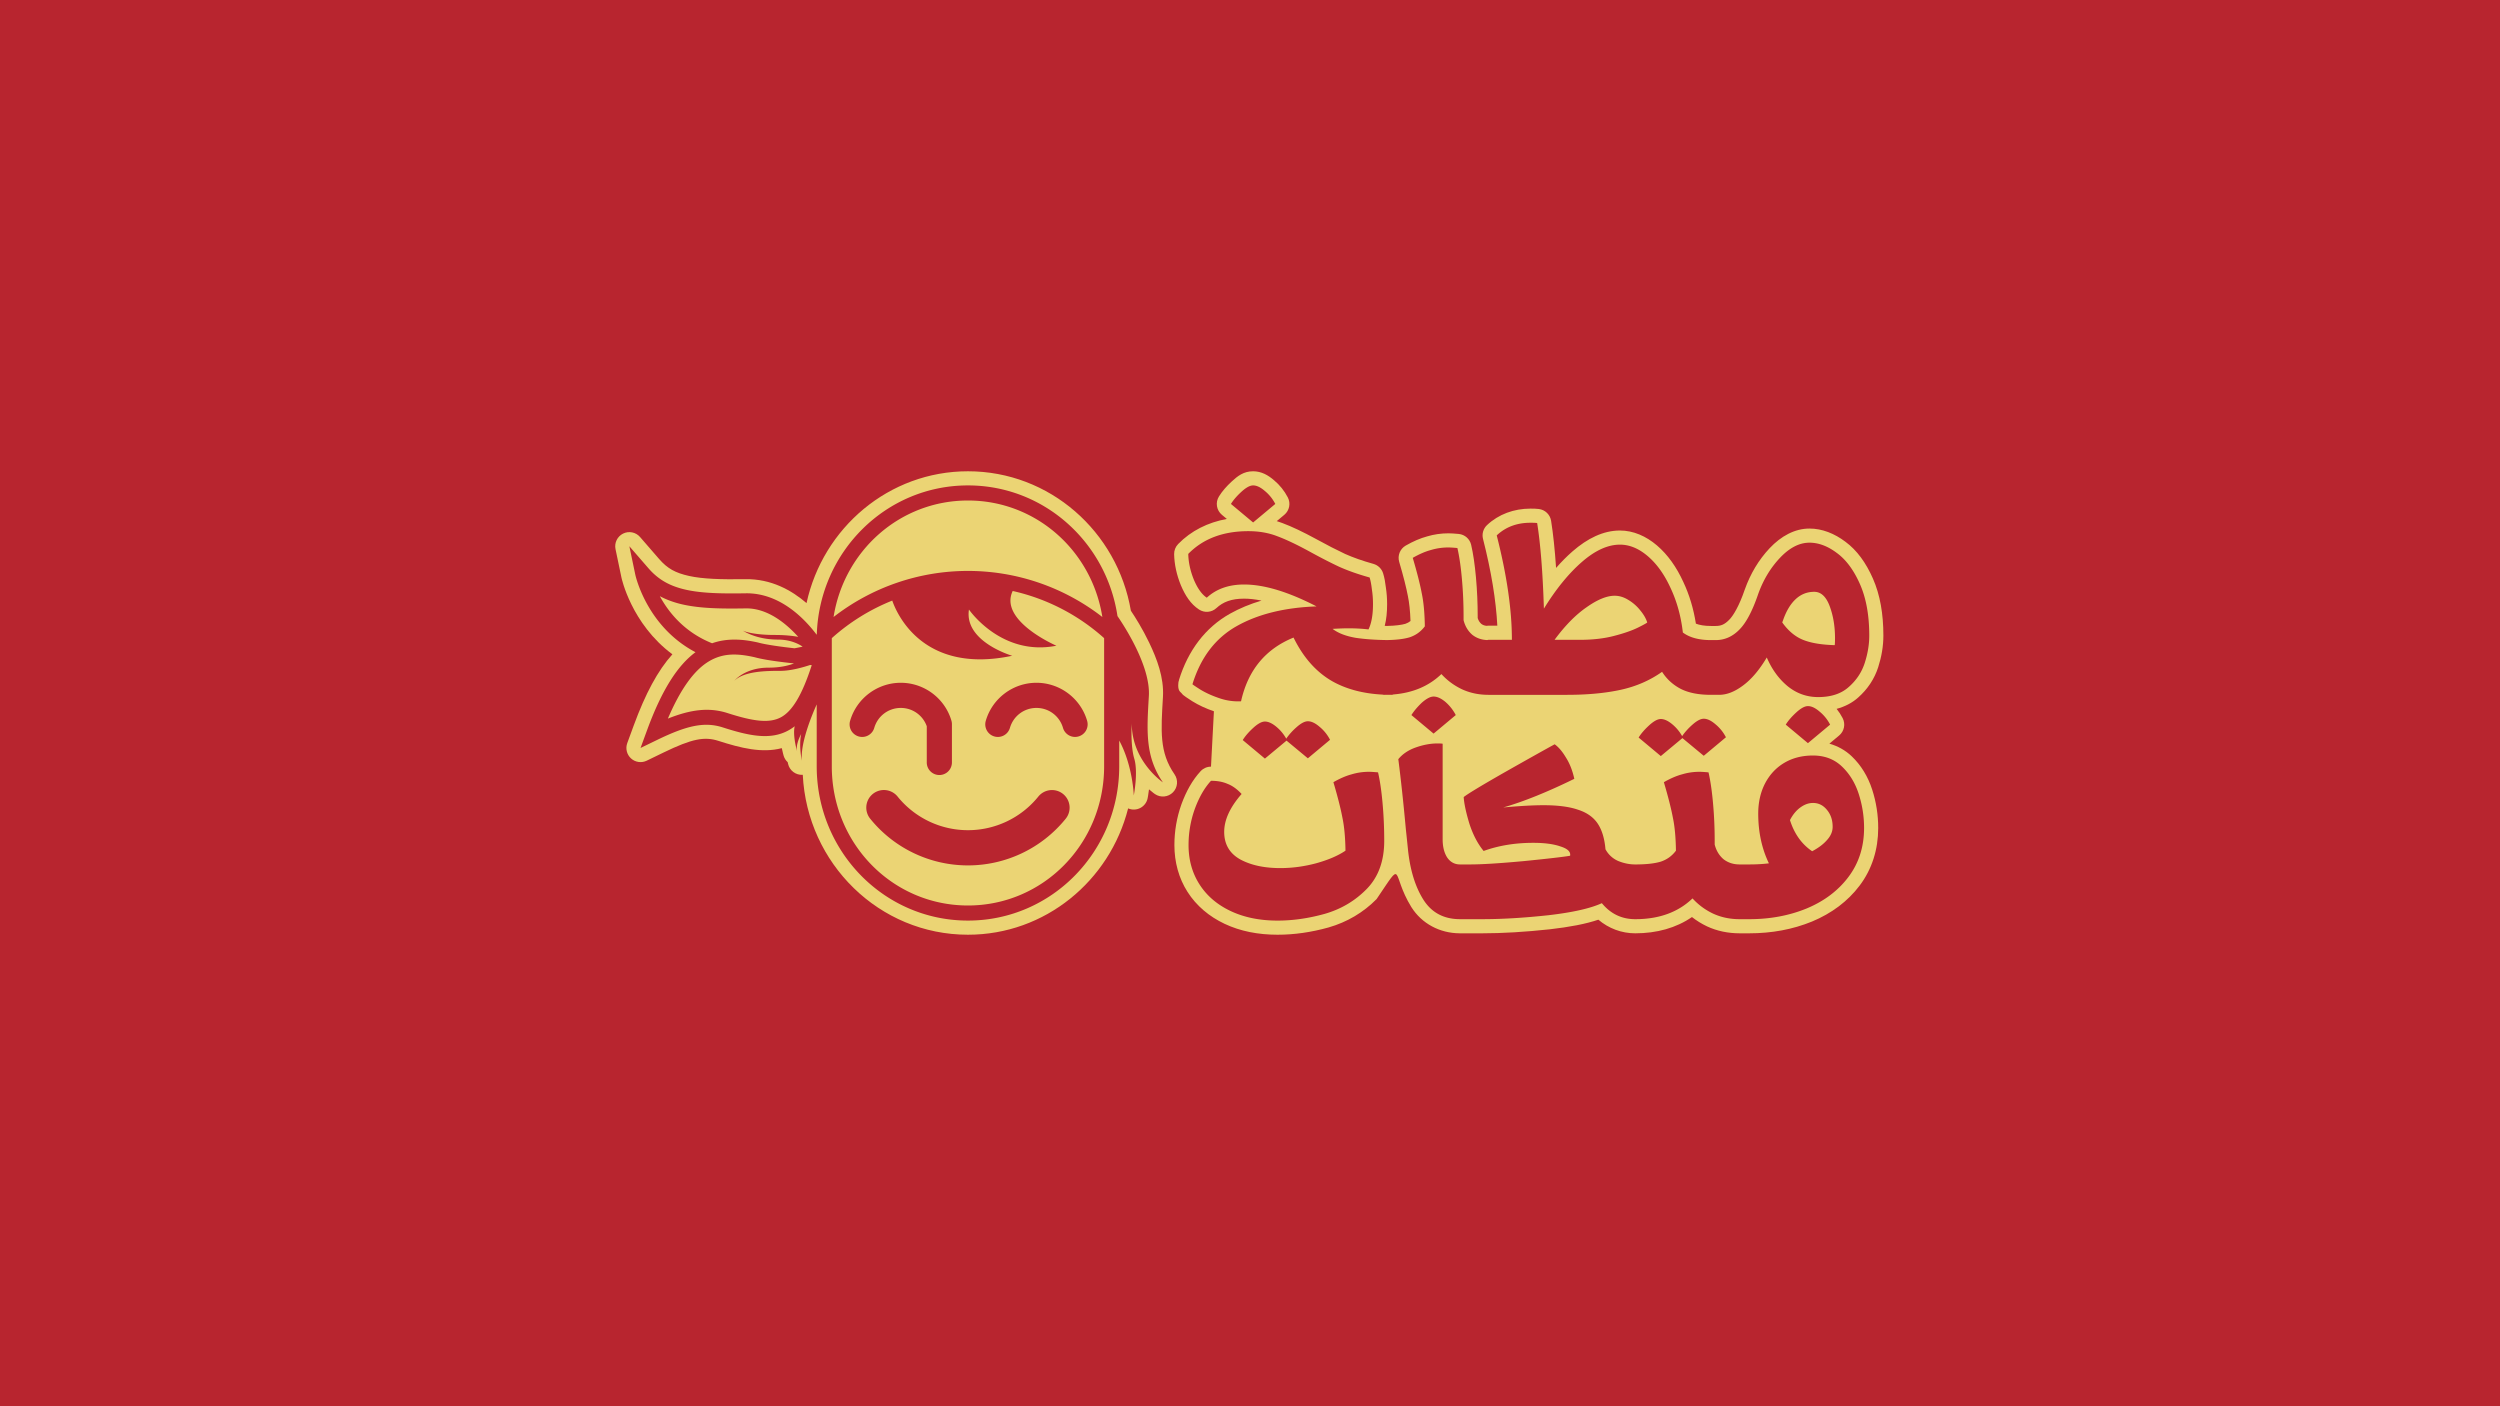 <?xml version="1.0" encoding="UTF-8" standalone="no"?>
<!-- Created with Inkscape (http://www.inkscape.org/) -->

<svg
   xmlns:dc="http://purl.org/dc/elements/1.1/"
   xmlns:cc="http://creativecommons.org/ns#"
   xmlns:rdf="http://www.w3.org/1999/02/22-rdf-syntax-ns#"
   xmlns:svg="http://www.w3.org/2000/svg"
   xmlns="http://www.w3.org/2000/svg"
   xmlns:sodipodi="http://sodipodi.sourceforge.net/DTD/sodipodi-0.dtd"
   xmlns:inkscape="http://www.inkscape.org/namespaces/inkscape"
   version="1.1"
   id="svg2"
   width="1920"
   height="1080"
   viewBox="0 0 1920 1080"
   sodipodi:docname="3.svg"
   inkscape:version="0.92.4 5da689c313, 2019-01-14">
  <defs
     id="defs6" />
  <sodipodi:namedview
     pagecolor="#ffffff"
     bordercolor="#666666"
     borderopacity="1"
     objecttolerance="10"
     gridtolerance="10"
     guidetolerance="10"
     inkscape:pageopacity="0"
     inkscape:pageshadow="2"
     inkscape:window-width="1366"
     inkscape:window-height="674"
     id="namedview4"
     showgrid="false"
     inkscape:zoom="0.28136957"
     inkscape:cx="588.64728"
     inkscape:cy="842.56506"
     inkscape:window-x="0"
     inkscape:window-y="26"
     inkscape:window-maximized="1"
     inkscape:current-layer="svg2">
    <sodipodi:guide
       position="0,1080"
       orientation="1080,0"
       id="guide819"
       inkscape:locked="false" />
    <sodipodi:guide
       position="0,0"
       orientation="0,1920"
       id="guide821"
       inkscape:locked="false" />
    <sodipodi:guide
       position="1920,0"
       orientation="-1080,0"
       id="guide823"
       inkscape:locked="false" />
    <sodipodi:guide
       position="1920,1080"
       orientation="0,-1920"
       id="guide825"
       inkscape:locked="false" />
    <sodipodi:guide
       position="472.46,811.269"
       orientation="543.549,0"
       id="guide829"
       inkscape:locked="false" />
    <sodipodi:guide
       position="472.46,267.72"
       orientation="0,965.861"
       id="guide831"
       inkscape:locked="false" />
    <sodipodi:guide
       position="1438.321,267.72"
       orientation="-543.549,0"
       id="guide833"
       inkscape:locked="false" />
    <sodipodi:guide
       position="1438.321,811.269"
       orientation="0,-965.861"
       id="guide835"
       inkscape:locked="false" />
  </sodipodi:namedview>
  <rect
     style="opacity:1;fill:#b8252f;fill-opacity:1;fill-rule:nonzero;stroke:none;stroke-width:37.795;stroke-linecap:round;stroke-linejoin:round;stroke-miterlimit:4;stroke-dasharray:none;stroke-dashoffset:0;stroke-opacity:1;paint-order:markers fill stroke"
     id="rect819"
     width="1920"
     height="1080"
     x="0"
     y="0" />
  <g
     id="g1043"
     transform="matrix(0.194,0,0,0.194,-1106.682,165.122)"
     style="stroke-width:1.873">
    <path
       sodipodi:nodetypes="ccscccsccccccsccccccccsccccscccscccccccccccccccsccccccscccccccccsccsccccccsscccscccccscccsccccccccsccscccccscscccsccccsscccccccssccscccccccccsccccccccccccccccc"
       inkscape:connector-curvature="0"
       id="path1037"
       d="m 9536.474,1014.532 c -313.21,0 -574.12,223.913 -639.061,521.817 -59.411,-51.156 -140.433,-96.363 -242.144,-94.689 -94.701,1.558 -169.019,-0.76 -222.42,-12.656 -54.179,-12.069 -85.827,-28.948 -119.233,-67.469 l -75.33,-86.863 c -16.702,-19.243 -44.294,-24.776 -67.123,-13.46 -22.83,11.316 -35.134,36.625 -29.933,61.569 l 23.513,112.549 0.02,0.103 c 0,0 38.038,182.309 201.635,303.654 -57.561,63.921 -106.731,155.339 -153.211,282.102 l -25.461,69.438 c -7.847,21.418 -1.911,45.456 15.005,60.759 16.916,15.303 41.427,18.808 61.954,8.86 l 66.547,-32.271 c 113.345,-54.966 162.08,-63.996 217.602,-46.152 87.773,28.21 171.896,49.541 250.677,28.75 3.711,17.82 7.516,30.783 7.516,30.783 2.978,9.543 8.457,18.115 15.869,24.824 0.594,2.676 1.426,6.557 1.426,6.557 6.096,26.825 30.782,45.242 58.232,43.445 17.238,351.514 302.768,633.018 653.918,633.018 305.565,0 561.443,-213.161 634.088,-500.123 32.765,14.286 70.342,-5.385 77.273,-40.451 0,0 2.785,-14.259 5.346,-34.975 14.183,12.427 23.723,18.844 23.723,18.844 22.303,15.092 52.194,12.161 71.14,-6.978 18.946,-19.139 21.575,-49.057 6.258,-71.207 -60.569,-87.488 -53.832,-171.225 -45.846,-307.004 v 0 c 4.492,-76.361 -24.055,-150.761 -54.459,-214.219 -26.73,-55.792 -55.586,-101.203 -72.558,-126.508 -53.2,-313.078 -321.232,-552.043 -644.965,-552.043 z m 1128.854,0 c -37.789,0 -61.341,18.978 -84.492,40.272 -0.01,0.01 -0.01,0.016 -0.02,0.024 -20.601,18.887 -37.731,38.347 -50.866,59.564 -14.658,23.684 -9.67,54.543 11.704,72.402 l 19.685,16.445 c -75.554,13.843 -141.591,46.855 -192.799,99.359 -10.494,10.761 -16.218,25.291 -15.885,40.318 0.907,40.778 10.016,81.716 26.292,121.977 0.126,0.314 0.256,0.626 0.388,0.938 17.288,40.627 38.461,74.129 71.994,96.055 21.456,14.026 49.698,11.684 68.549,-5.686 26.797,-24.695 59.826,-37.428 109.889,-37.428 20.721,0 43.703,2.516 68.805,7.678 -44.941,13.267 -86.722,30.509 -125.094,52.051 v 0 c -97.299,54.624 -165.786,145.703 -201.692,262.397 l 0.606,-0.447 c -1.425,3.668 -2.501,7.332 -2.887,10.81 -3.619,32.606 8.307,36.583 11.559,40.764 6.504,8.362 7.948,8.423 9.744,9.893 3.592,2.939 5.762,4.4 8.722,6.449 5.921,4.099 13.749,9.236 24.377,16.068 0.249,0.16 0.499,0.317 0.75,0.473 25.563,15.866 54.13,28.963 85.498,39.721 l -11.531,219.178 c -15.64,0 -30.566,6.547 -41.162,18.051 -32.235,34.998 -56.931,79.109 -75.865,130.971 -0.06,0.159 -0.115,0.318 -0.172,0.477 -18.393,51.834 -27.674,105.851 -27.674,160.971 0,67.742 17.357,131.305 52.158,185.738 34.773,54.388 85.112,96.997 146.616,126.041 61.94,29.249 132.434,43.147 209.498,43.147 66.215,0 133.599,-9.715 201.754,-28.734 0.137,-0.039 0.274,-0.078 0.412,-0.117 73.058,-20.994 137.502,-58.963 190.021,-112.328 111.389,-164.223 54.831,-102.504 137.467,31.645 41.114,65.409 112.371,103.441 191.051,103.955 0.122,4e-4 0.243,4e-4 0.365,0 -4.956,0 -4.757,0.021 0.424,0.021 h 88.91 c 80.283,0 169.253,-5.336 267.168,-15.881 0.141,-0.015 0.281,-0.031 0.422,-0.047 78.732,-9.084 141.661,-20.88 192.082,-38.031 40.716,34.554 91.92,53.959 146.031,53.959 85.196,0 162.109,-21.333 224.492,-64.379 18.29,14.279 38.099,26.619 59.301,36.715 0.153,0.073 0.306,0.145 0.459,0.217 39.672,18.453 83.46,27.443 129.15,27.447 0.03,-10e-5 0.197,0 0.131,0 h 37.785 c 88.628,0 171.768,-15.287 247.891,-46.391 0.09,-0.038 0.185,-0.077 0.277,-0.115 77.486,-32.148 141.745,-79.981 188.832,-142.473 48.846,-64.582 73.52,-143.04 73.52,-228.182 0,-51.654 -7.981,-102.474 -23.813,-151.633 -16.574,-51.471 -43.92,-96.674 -81.38,-132.307 -24.888,-23.673 -55.147,-40.329 -88.106,-49.732 l 38.742,-32.367 c 20.144,-16.832 25.883,-45.402 13.801,-68.707 -6.753,-13.024 -14.748,-25.302 -23.848,-36.67 31.975,-8.585 61.068,-23.16 85.163,-44.758 37.197,-32.734 64.631,-73.909 79.496,-120.359 13.406,-41.895 20.445,-83.689 20.445,-124.861 0,-85.719 -12.976,-161.287 -41.414,-225.92 -27.182,-61.775 -62.676,-111.619 -108.963,-145.717 -43.383,-32.673 -92.045,-52.191 -142.311,-52.191 -58.664,0 -112.823,30.378 -157.378,77.555 -43.4,45.953 -76.41,101.323 -98.737,164.168 -0.08,0.229 -0.161,0.458 -0.24,0.688 -21.504,63.123 -45.506,103.399 -61.627,119.084 -0.183,0.178 -0.364,0.358 -0.545,0.539 -18.063,18.064 -32.137,23.617 -52.672,23.617 h -18.861 -0.03 c -26.073,0 -45.305,-3.677 -59.453,-9.154 -9.251,-58.917 -25.764,-114.191 -49.817,-165.201 -27.036,-58.903 -61.434,-107.827 -104.412,-144.537 -43.006,-36.735 -93.588,-58.975 -146.371,-58.975 -65.952,0 -128.977,31.21 -187.957,82.713 -22.341,19.51 -43.959,41.343 -64.951,65.361 -4.863,-72.001 -11.352,-134.189 -19.684,-186.494 -3.919,-24.592 -23.614,-43.636 -48.324,-46.727 -10.484,-1.311 -20.594,-1.545 -33.615,-1.545 h -0.01 c -65.006,0 -125.892,22.261 -171.641,65.15 -14.874,13.947 -20.986,34.879 -15.955,54.639 32.971,129.444 51.544,244.084 56.66,343.658 h -35.771 c -2.522,0 -5.042,0.175 -7.541,0.518 -8.723,-0.997 -14.488,-3.456 -20.108,-7.699 -6.589,-5.961 -11.03,-12.675 -14.296,-22.865 v -6.234 c 0,-52.745 -2.292,-104.451 -6.897,-155.104 -4.6,-50.6 -10.725,-93.142 -19.006,-128.75 -5.469,-23.513 -25.399,-40.869 -49.441,-43.057 -17.062,-1.551 -29.492,-2.451 -40.631,-2.451 -28.652,0 -56.906,4.064 -84.115,12.135 -27.95,7.544 -55.947,19.874 -84.797,36.359 -22.522,12.872 -33.247,39.534 -25.912,64.416 16.72,56.705 28.149,102.044 34.238,134.518 0.08,0.446 0.173,0.89 0.268,1.334 5.329,25.05 8.876,58.399 10.31,98.348 -5.814,4.771 -12.29,8.359 -20.377,11.127 -14.236,4.192 -39.165,7.775 -72.42,8.389 -3.199,-0.041 -6.155,-0.174 -9.293,-0.238 6.771,-26.101 9.481,-54.61 9.481,-85.928 0,-22.547 -1.592,-44.316 -4.815,-65.316 0,-0.042 -0.01,-0.081 -0.02,-0.123 -2.477,-21.431 -5.74,-39.82 -11.056,-56.832 -5.661,-18.111 -20.112,-32.121 -38.391,-37.217 -42.893,-11.954 -80.232,-25.157 -111.891,-39.279 -33.249,-15.582 -71.695,-35.33 -115.109,-59.207 -0.07,-0.041 -0.148,-0.081 -0.223,-0.121 -51.649,-28.104 -95.586,-49.08 -133.527,-63.143 -7.146,-2.783 -14.447,-5.23 -21.822,-7.51 l 30.004,-25.066 c 20.144,-16.832 25.882,-45.402 13.8,-68.707 -13.561,-26.154 -32.101,-49.316 -54.64,-68.057 -22.683,-19.608 -49.397,-35.498 -82.838,-35.498 z m 2278.721,908.689 c -0.655,-0.541 -1.391,-1.139 0.519,0.453 -0.177,-0.147 -0.342,-0.307 -0.519,-0.453 z"
       style="font-style:normal;font-variant:normal;font-weight:normal;font-stretch:normal;font-size:1111.381px;line-height:1.25;font-family:MolsaqArabic-ExtraBold;-inkscape-font-specification:MolsaqArabic-ExtraBold;letter-spacing:0px;word-spacing:0px;fill:#ebd474;fill-opacity:1;stroke:none;stroke-width:52.034" />
    <path
       inkscape:connector-curvature="0"
       id="path1039"
       d="m 9536.474,1070.495 c -323.692,0 -586.086,260.432 -598.343,586.84 a 29.879,29.879 0 0 0 -0.319,4.65 c -47.386,-63.133 -145.905,-166.604 -281.623,-164.371 -95.872,1.577 -173.422,-0.158 -235.507,-13.988 -62.086,-13.83 -108.484,-38.314 -149.342,-85.428 l -75.33,-86.863 23.513,112.549 c 0,0 43.049,204.128 238.295,306.891 -70.341,52.085 -132.614,147.48 -192.088,309.68 l -25.461,69.438 66.547,-32.272 c 117.583,-57.021 186.89,-72.297 259.143,-49.076 104.636,33.629 187.942,50.901 259.211,12.043 8.873,-4.838 17.347,-10.413 25.471,-16.758 -9.126,37.664 9.994,101.459 9.994,101.459 -8.44,-29.538 15.474,-70.33 15.474,-70.33 -9.846,49.231 2.813,105.494 2.813,105.494 -6.658,-68.803 39.1,-179.337 58.76,-223.053 v 245.106 c 0,337.497 267.242,610.731 598.793,610.731 331.551,0 598.793,-273.233 598.793,-610.731 v -102.01 c 54.087,100.18 57.648,217.385 57.648,217.385 0,0 17.903,-91.502 1.989,-145.211 -15.914,-53.709 -9.946,-139.246 -9.946,-139.246 0,149.191 123.332,232.738 123.332,232.738 -71.611,-103.439 -63.655,-206.878 -55.699,-342.144 6.885,-117.047 -96.298,-275.56 -124.26,-316.203 -43.941,-293.098 -291.511,-517.318 -591.857,-517.318 z m 1128.854,0 c -12.596,0 -28.155,8.519 -46.678,25.561 -17.782,16.3 -31.489,32.232 -41.121,47.791 l 87.799,73.35 87.798,-73.35 c -10.373,-20.005 -24.08,-37.047 -41.121,-51.125 -17.041,-14.818 -32.6,-22.227 -46.677,-22.227 z m -1128.854,59.752 c 268.938,0 490.421,198.379 532.016,461.203 -151.571,-117.802 -338.647,-182.441 -532.016,-182.441 -193.368,0 -380.442,64.636 -532.015,182.441 41.594,-262.825 263.077,-461.203 532.015,-461.203 z m 2226.621,88.061 c -53.346,0 -97.801,16.672 -133.365,50.014 40.009,157.075 60.014,294.516 60.014,412.322 v 1.111 h -93.356 c -1.473,0.21 -2.846,0.554 -4.14,1.004 -22.982,-0.902 -42.755,-7.902 -59.313,-21.01 -17.041,-14.819 -28.526,-34.081 -34.453,-57.791 v -14.447 c 0,-51.124 -2.223,-101.136 -6.668,-150.037 -4.446,-48.901 -10.372,-89.281 -17.781,-121.141 -16.3,-1.482 -28.156,-2.223 -35.565,-2.223 -23.709,0 -46.678,3.334 -68.906,10.002 -22.228,5.927 -46.308,16.301 -72.24,31.119 17.041,57.792 28.896,104.469 35.564,140.033 7.409,34.823 11.484,78.539 12.225,131.144 -15.559,20.746 -35.563,35.194 -60.014,43.344 -22.127,6.705 -51.868,10.365 -89.166,11.002 -46.87,-0.572 -88.161,-3.494 -123.838,-8.779 -39.269,-6.668 -70.016,-18.523 -92.244,-35.565 26.673,-1.482 47.048,-2.223 61.125,-2.223 29.637,0 56.681,1.482 81.131,4.445 11.855,-24.45 17.783,-57.793 17.783,-100.025 0,-20.746 -1.481,-40.379 -4.445,-58.902 -2.223,-19.264 -5.188,-34.823 -8.893,-46.678 -45.196,-12.596 -85.204,-26.673 -120.027,-42.232 -34.823,-16.3 -74.463,-36.677 -118.918,-61.127 -50.383,-27.414 -92.615,-47.418 -126.697,-60.014 -34.083,-13.337 -72.241,-20.006 -114.473,-20.006 -100.024,0 -179.303,30.009 -237.836,90.023 0.741,33.341 8.149,67.423 22.227,102.246 14.818,34.823 31.861,58.533 51.125,71.129 37.787,-34.823 87.057,-52.236 147.812,-52.236 79.279,0 174.857,28.898 286.737,86.689 -125.957,4.446 -231.166,30.378 -315.631,77.797 -84.465,47.419 -143,124.103 -175.6,230.055 -1.482,0 8.151,6.669 28.896,20.006 21.487,13.336 46.308,24.821 74.463,34.453 28.896,10.373 58.533,14.818 88.91,13.336 27.415,-122.993 96.69,-207.087 207.829,-252.283 38.528,78.538 89.281,135.958 152.259,172.264 55.612,31.686 122.515,49.541 200.702,53.572 1.706,0.582 3.578,0.885 5.632,0.885 4.348,0 8.643,-0.078 12.911,-0.195 5.405,0.126 10.86,0.195 16.369,0.195 2.649,0 5.006,-0.486 7.076,-1.453 77.399,-6.293 140.862,-33.213 190.367,-80.789 22.969,25.191 50.012,45.197 81.131,60.016 31.48,14.642 66.222,22.037 104.213,22.211 0.122,0 0.237,0.016 0.361,0.016 h 311.186 c 81.501,0 152.632,-6.667 213.387,-20.004 60.756,-13.337 115.213,-37.047 163.373,-71.129 17.782,28.155 41.862,50.383 72.24,66.684 31.109,16.295 71.473,24.444 121.094,24.449 h 0.05 32.197 c 30.377,0 61.867,-12.225 94.467,-36.676 33.342,-24.45 64.829,-61.495 94.466,-111.137 20.005,46.678 47.42,84.463 82.243,113.359 35.565,28.896 75.944,43.344 121.14,43.344 51.123,0 91.506,-13.337 121.143,-40.01 30.377,-26.673 51.492,-58.532 63.347,-95.578 11.855,-37.046 17.782,-72.981 17.782,-107.805 0,-80.019 -12.224,-147.814 -36.674,-203.383 -24.451,-55.569 -54.83,-96.69 -91.135,-123.363 -36.305,-27.414 -72.611,-41.121 -108.916,-41.121 -40.01,0 -78.906,20.006 -116.693,60.016 -37.787,40.01 -66.685,88.168 -86.69,144.478 -22.969,67.424 -48.16,114.473 -75.574,141.147 -26.673,26.673 -57.419,40.01 -92.242,40.01 h -18.861 -0.03 c -47.403,0 -84.436,-10.008 -111.103,-30.008 -7.409,-64.46 -23.709,-123.363 -48.901,-176.709 -24.45,-53.346 -54.459,-95.208 -90.023,-125.586 -35.564,-30.378 -72.238,-45.566 -110.025,-45.566 -48.16,0 -98.543,22.967 -151.149,68.904 -52.605,45.937 -102.618,107.434 -150.037,184.49 -4.446,-142.257 -13.335,-255.249 -26.672,-338.973 -5.927,-0.741 -14.819,-1.111 -26.674,-1.111 z m -2049.494,270.129 v 0 c 133.712,30.074 258.504,93.932 361.877,186.66 0.02,2.04 0.04,4.081 0.04,6.127 v 501.283 c 0,306.087 -240.232,550.975 -539.041,550.975 -298.808,0 -539.04,-244.888 -539.04,-550.975 V 1681.223 c 0,-2.046 0.01,-4.087 0.03,-6.127 71.012,-63.701 152.132,-113.77 239.308,-148.627 16.779,48.728 119.698,293.406 474.746,218.408 0,0 -190.965,-55.698 -171.072,-183.008 0,0 127.523,186.592 346.125,143.225 0,0 -229.358,-98.808 -172.975,-216.658 z m 3173.067,3.272 c 26.673,0 47.048,18.895 61.125,56.682 14.078,37.787 21.117,80.019 21.117,126.697 0,12.596 -0.37,21.856 -1.111,27.783 -52.605,-1.482 -94.467,-8.52 -125.586,-21.115 -31.118,-12.596 -58.534,-35.565 -82.243,-68.906 l 3.334,-8.891 c 12.596,-36.305 29.266,-64.09 50.012,-83.353 20.745,-19.264 45.197,-28.896 73.352,-28.896 z m -790.158,15.561 c 18.523,0 36.675,5.556 54.457,16.67 18.523,11.114 34.455,25.191 47.791,42.232 13.337,16.3 22.225,31.859 26.671,46.678 0,1.482 -11.855,8.151 -35.564,20.006 -23.71,11.855 -55.568,22.967 -95.578,33.34 -39.268,10.373 -84.465,15.561 -135.588,15.561 h -100.025 c 41.492,-56.31 83.724,-99.283 126.697,-128.92 42.974,-30.378 80.02,-45.566 111.139,-45.566 z m -3779.874,1.762 c 28.175,14.834 58.51,25.669 91.052,32.918 71.122,15.843 152.472,17.008 249.483,15.412 86.464,-1.422 160.562,60.631 207.379,112.637 -21.757,-3.954 -52.395,-7.477 -92.532,-7.477 -91.428,0 -126.589,-16.879 -126.589,-16.879 28.131,16.879 74.547,35.164 139.25,35.164 52.264,0 86.145,20.176 97.252,27.939 -10.903,2.403 -21.609,4.582 -32.102,6.516 -53.553,-5.905 -114.059,-14.357 -142.896,-22.432 l -0.725,-0.203 -0.733,-0.168 c -29.239,-6.62 -58.987,-11.13 -88.734,-11.555 -31.261,-0.446 -62.52,3.626 -93.185,14.498 -109.823,-43.927 -172.389,-122.854 -206.92,-186.371 z m 293.396,231.006 c 25.826,-0.067 52.862,4.064 81.901,10.623 39.266,10.822 100.854,18.575 155.902,24.508 -21.285,8.399 -54.239,16.76 -101.135,16.76 -94.241,0 -135.031,52.043 -135.031,52.043 37.978,-37.978 123.778,-39.385 182.855,-39.385 41.425,0 91.052,-14.498 117.069,-23.178 2.144,0.191 4.425,0.399 6.466,0.578 -39.231,122.235 -78.703,182.81 -121.494,206.141 -46.773,25.502 -111.154,16.049 -212.326,-16.467 -73.288,-23.554 -146.118,-13.751 -235.724,22.021 52.106,-121.976 104.556,-188.701 154.769,-221.826 33.074,-21.819 66.235,-30.87 101.578,-31.746 1.718,-0.043 3.442,-0.067 5.17,-0.072 z m 660.529,111.772 c -92.485,-3e-4 -174.384,61.301 -200.451,150.037 a 49.798,49.798 0 1 0 95.551,28.07 c 13.736,-46.759 56.166,-78.52 104.9,-78.52 46.566,0 87.315,29.035 102.836,72.416 v 142.697 a 49.798,49.798 0 1 0 99.586,0 v -150.791 a 49.798,49.798 0 0 0 -2.033,-14.084 c -26.137,-88.63 -107.984,-149.826 -200.389,-149.826 z m 537.08,0 c -92.485,-3e-4 -174.385,61.301 -200.451,150.037 a 49.798,49.798 0 1 0 95.551,28.07 c 13.736,-46.759 56.166,-78.52 104.9,-78.52 48.691,-10e-5 91.096,31.704 104.869,78.406 a 49.798,49.798 0 1 0 95.52,-28.168 c -26.138,-88.63 -107.985,-149.826 -200.389,-149.826 z m 1572.141,54.504 c -12.596,0 -28.155,8.151 -46.678,24.451 -17.782,17.041 -31.489,33.341 -41.121,48.9 l 87.799,73.352 87.799,-73.352 c -10.373,-20.005 -24.08,-37.418 -41.122,-52.236 -17.041,-14.078 -32.6,-21.115 -46.677,-21.115 z m 1481.947,37.828 c -12.596,0 -28.154,8.519 -46.678,25.561 -17.781,16.3 -31.489,32.232 -41.121,47.791 l 87.799,73.35 87.799,-73.35 c -10.373,-20.005 -24.079,-37.047 -41.121,-51.125 -17.041,-14.818 -32.601,-22.227 -46.678,-22.227 z m -412.426,50.012 c -11.855,0 -26.302,7.41 -43.343,22.229 -17.041,14.818 -31.119,30.378 -42.233,46.678 -10.373,-18.523 -23.709,-34.452 -40.009,-47.789 -16.3,-13.337 -31.119,-20.006 -44.456,-20.006 -12.596,0 -28.156,8.521 -46.679,25.562 -17.782,16.3 -31.489,32.23 -41.121,47.789 l 87.8,73.352 85.577,-71.129 84.464,70.018 87.799,-73.352 c -10.373,-20.005 -24.08,-37.045 -41.121,-51.123 -17.041,-14.818 -32.6,-22.229 -46.678,-22.229 z m -1567.256,10.002 c -11.855,0 -26.304,7.41 -43.345,22.229 -17.042,14.819 -31.119,30.378 -42.233,46.678 -10.373,-18.523 -23.709,-34.453 -40.01,-47.789 -16.3,-13.336 -31.118,-20.006 -44.455,-20.006 -12.595,0 -28.154,8.521 -46.677,25.562 -17.783,16.3 -31.49,32.23 -41.122,47.789 l 87.799,73.352 85.576,-71.129 84.467,70.018 87.799,-73.352 c -10.373,-20.005 -24.08,-37.045 -41.121,-51.123 -17.041,-14.818 -32.6,-22.229 -46.678,-22.229 z m 513.678,87.799 c -27.412,7e-4 -55.936,5.188 -85.57,15.56 -29.637,10.373 -52.977,25.932 -70.018,46.678 10.373,80.76 20.376,173.746 30.008,278.957 1.482,13.337 4.075,38.158 7.779,74.463 8.15,82.983 28.527,150.407 61.127,202.271 32.337,51.445 80.355,77.359 144.037,77.775 0.144,0 0.279,0.02 0.424,0.02 h 88.91 c 77.797,0 164.856,-5.186 261.176,-15.559 96.32,-11.114 167.078,-27.043 212.274,-47.789 34.824,42.233 78.908,63.348 132.254,63.348 94.097,0 169.671,-27.414 226.722,-82.242 22.968,25.191 50.012,45.197 81.131,60.016 31.859,14.818 67.052,22.227 105.58,22.227 h 0.05 c 0.02,1e-4 0.03,0 0.05,0 h 37.785 c 82.242,0 157.817,-14.078 226.723,-42.233 69.646,-28.896 124.845,-70.387 165.595,-124.475 41.492,-54.828 62.239,-119.657 62.239,-194.49 0,-45.937 -7.039,-90.764 -21.117,-134.478 -14.077,-43.714 -36.306,-80.018 -66.684,-108.914 -30.378,-28.896 -68.534,-43.344 -114.471,-43.344 -42.973,0 -80.761,9.63 -113.361,28.895 -32.601,19.264 -58.163,46.678 -76.686,82.242 -17.782,34.823 -26.673,74.463 -26.673,118.918 0,72.61 14.077,138.182 42.232,196.715 -22.969,2.964 -49.271,4.445 -78.908,4.445 h -35.565 c -0.222,0 -0.428,0.022 -0.646,0.027 -0.192,-0.01 -0.374,-0.027 -0.569,-0.027 -25.191,0 -46.677,-7.038 -64.459,-21.115 -17.041,-14.818 -28.525,-34.084 -34.453,-57.793 v -14.447 c 0,-51.123 -2.222,-101.136 -6.668,-150.037 -4.445,-48.901 -10.374,-89.281 -17.783,-121.141 -16.3,-1.482 -28.155,-2.223 -35.564,-2.223 -23.71,0 -46.677,3.334 -68.905,10.002 -22.227,5.927 -46.308,16.301 -72.24,31.119 17.041,57.792 28.896,104.471 35.565,140.035 7.409,34.823 11.483,78.537 12.224,131.143 -15.559,20.746 -35.562,35.194 -60.013,43.344 -24.45,7.409 -58.164,11.113 -101.137,11.113 -22.228,0 -44.456,-4.445 -66.684,-13.336 -22.228,-9.632 -39.268,-25.191 -51.123,-46.678 -3.704,-42.973 -14.078,-77.057 -31.119,-102.248 -17.041,-25.191 -42.974,-43.343 -77.797,-54.457 -34.082,-11.855 -79.648,-17.783 -136.699,-17.783 -40.751,0 -93.727,2.965 -158.928,8.893 80.02,-22.968 173.746,-60.756 281.18,-113.361 -7.409,-33.342 -18.524,-61.496 -33.342,-84.465 -14.077,-23.709 -28.896,-41.123 -44.455,-52.236 -34.082,18.523 -98.913,54.829 -194.492,108.916 -94.838,54.087 -150.037,87.43 -165.596,100.025 1.482,25.191 8.892,60.014 22.228,104.469 14.078,43.714 32.971,80.02 56.68,108.916 59.274,-21.487 124.846,-32.23 196.715,-32.23 44.455,0 80.391,4.815 107.805,14.447 28.155,8.891 40.751,21.116 37.787,36.676 -25.191,4.446 -85.948,11.485 -182.268,21.117 -95.578,8.891 -167.077,13.336 -214.496,13.336 h -38.881 c -21.486,0 -38.527,-9.262 -51.123,-27.785 -11.855,-18.523 -17.783,-42.602 -17.783,-72.238 v -377.871 c -3.704,-0.741 -10.37,-1.111 -19.998,-1.111 v 0 z m -271.398,112.25 c -23.71,0 -46.677,3.334 -68.905,10.002 -22.227,5.927 -46.308,16.301 -72.24,31.119 17.041,57.792 28.896,104.471 35.565,140.035 7.409,34.823 11.483,78.537 12.224,131.143 -29.637,20.005 -68.535,36.675 -116.695,50.012 -47.419,12.596 -94.467,18.895 -141.145,18.895 -63.719,0 -116.695,-11.485 -158.928,-34.453 -42.232,-23.709 -63.349,-60.015 -63.349,-108.916 0,-47.419 22.969,-97.432 68.906,-150.037 -17.782,-19.264 -36.304,-32.601 -55.568,-40.01 -18.523,-8.15 -40.381,-12.225 -65.572,-12.225 -25.933,28.155 -47.418,65.572 -64.459,112.25 -16.301,45.937 -24.452,93.355 -24.452,142.256 0,58.533 14.448,110.398 43.344,155.594 28.896,45.196 70.017,80.391 123.363,105.582 53.347,25.191 115.214,37.787 185.602,37.787 60.755,0 122.992,-8.892 186.711,-26.674 64.46,-18.523 119.659,-51.123 165.596,-97.801 46.678,-47.419 70.017,-111.139 70.017,-191.158 0,-51.123 -2.222,-101.136 -6.668,-150.037 -4.445,-48.901 -10.374,-89.281 -17.783,-121.141 -16.3,-1.482 -28.155,-2.223 -35.564,-2.223 z m -1920.42,72.162 a 69.718,69.718 0 0 0 -53.738,114.408 c 94.432,116.373 236.437,184.016 386.305,184.016 149.82,0 291.784,-67.6 386.219,-183.91 a 69.718,69.718 0 1 0 -108.24,-87.881 c -68.023,83.781 -170.061,132.371 -277.978,132.371 -107.952,0 -210.019,-48.621 -278.041,-132.447 a 69.718,69.718 0 0 0 -54.526,-26.557 z m 3677.829,51.201 c 22.227,0 40.75,9.262 55.568,27.785 14.818,17.782 22.229,40.008 22.229,66.682 0,18.523 -7.411,35.936 -22.229,52.236 -14.078,16.3 -33.711,31.118 -58.902,44.455 -41.492,-28.155 -70.76,-69.276 -87.801,-123.363 11.114,-21.487 24.821,-38.157 41.121,-50.012 16.3,-11.855 32.972,-17.783 50.014,-17.783 z"
       style="font-style:normal;font-variant:normal;font-weight:normal;font-stretch:normal;font-size:1111.381px;line-height:1.25;font-family:MolsaqArabic-ExtraBold;-inkscape-font-specification:MolsaqArabic-ExtraBold;letter-spacing:0px;word-spacing:0px;fill:#b8252f;fill-opacity:1;stroke:none;stroke-width:52.034" />
  </g>
</svg>
